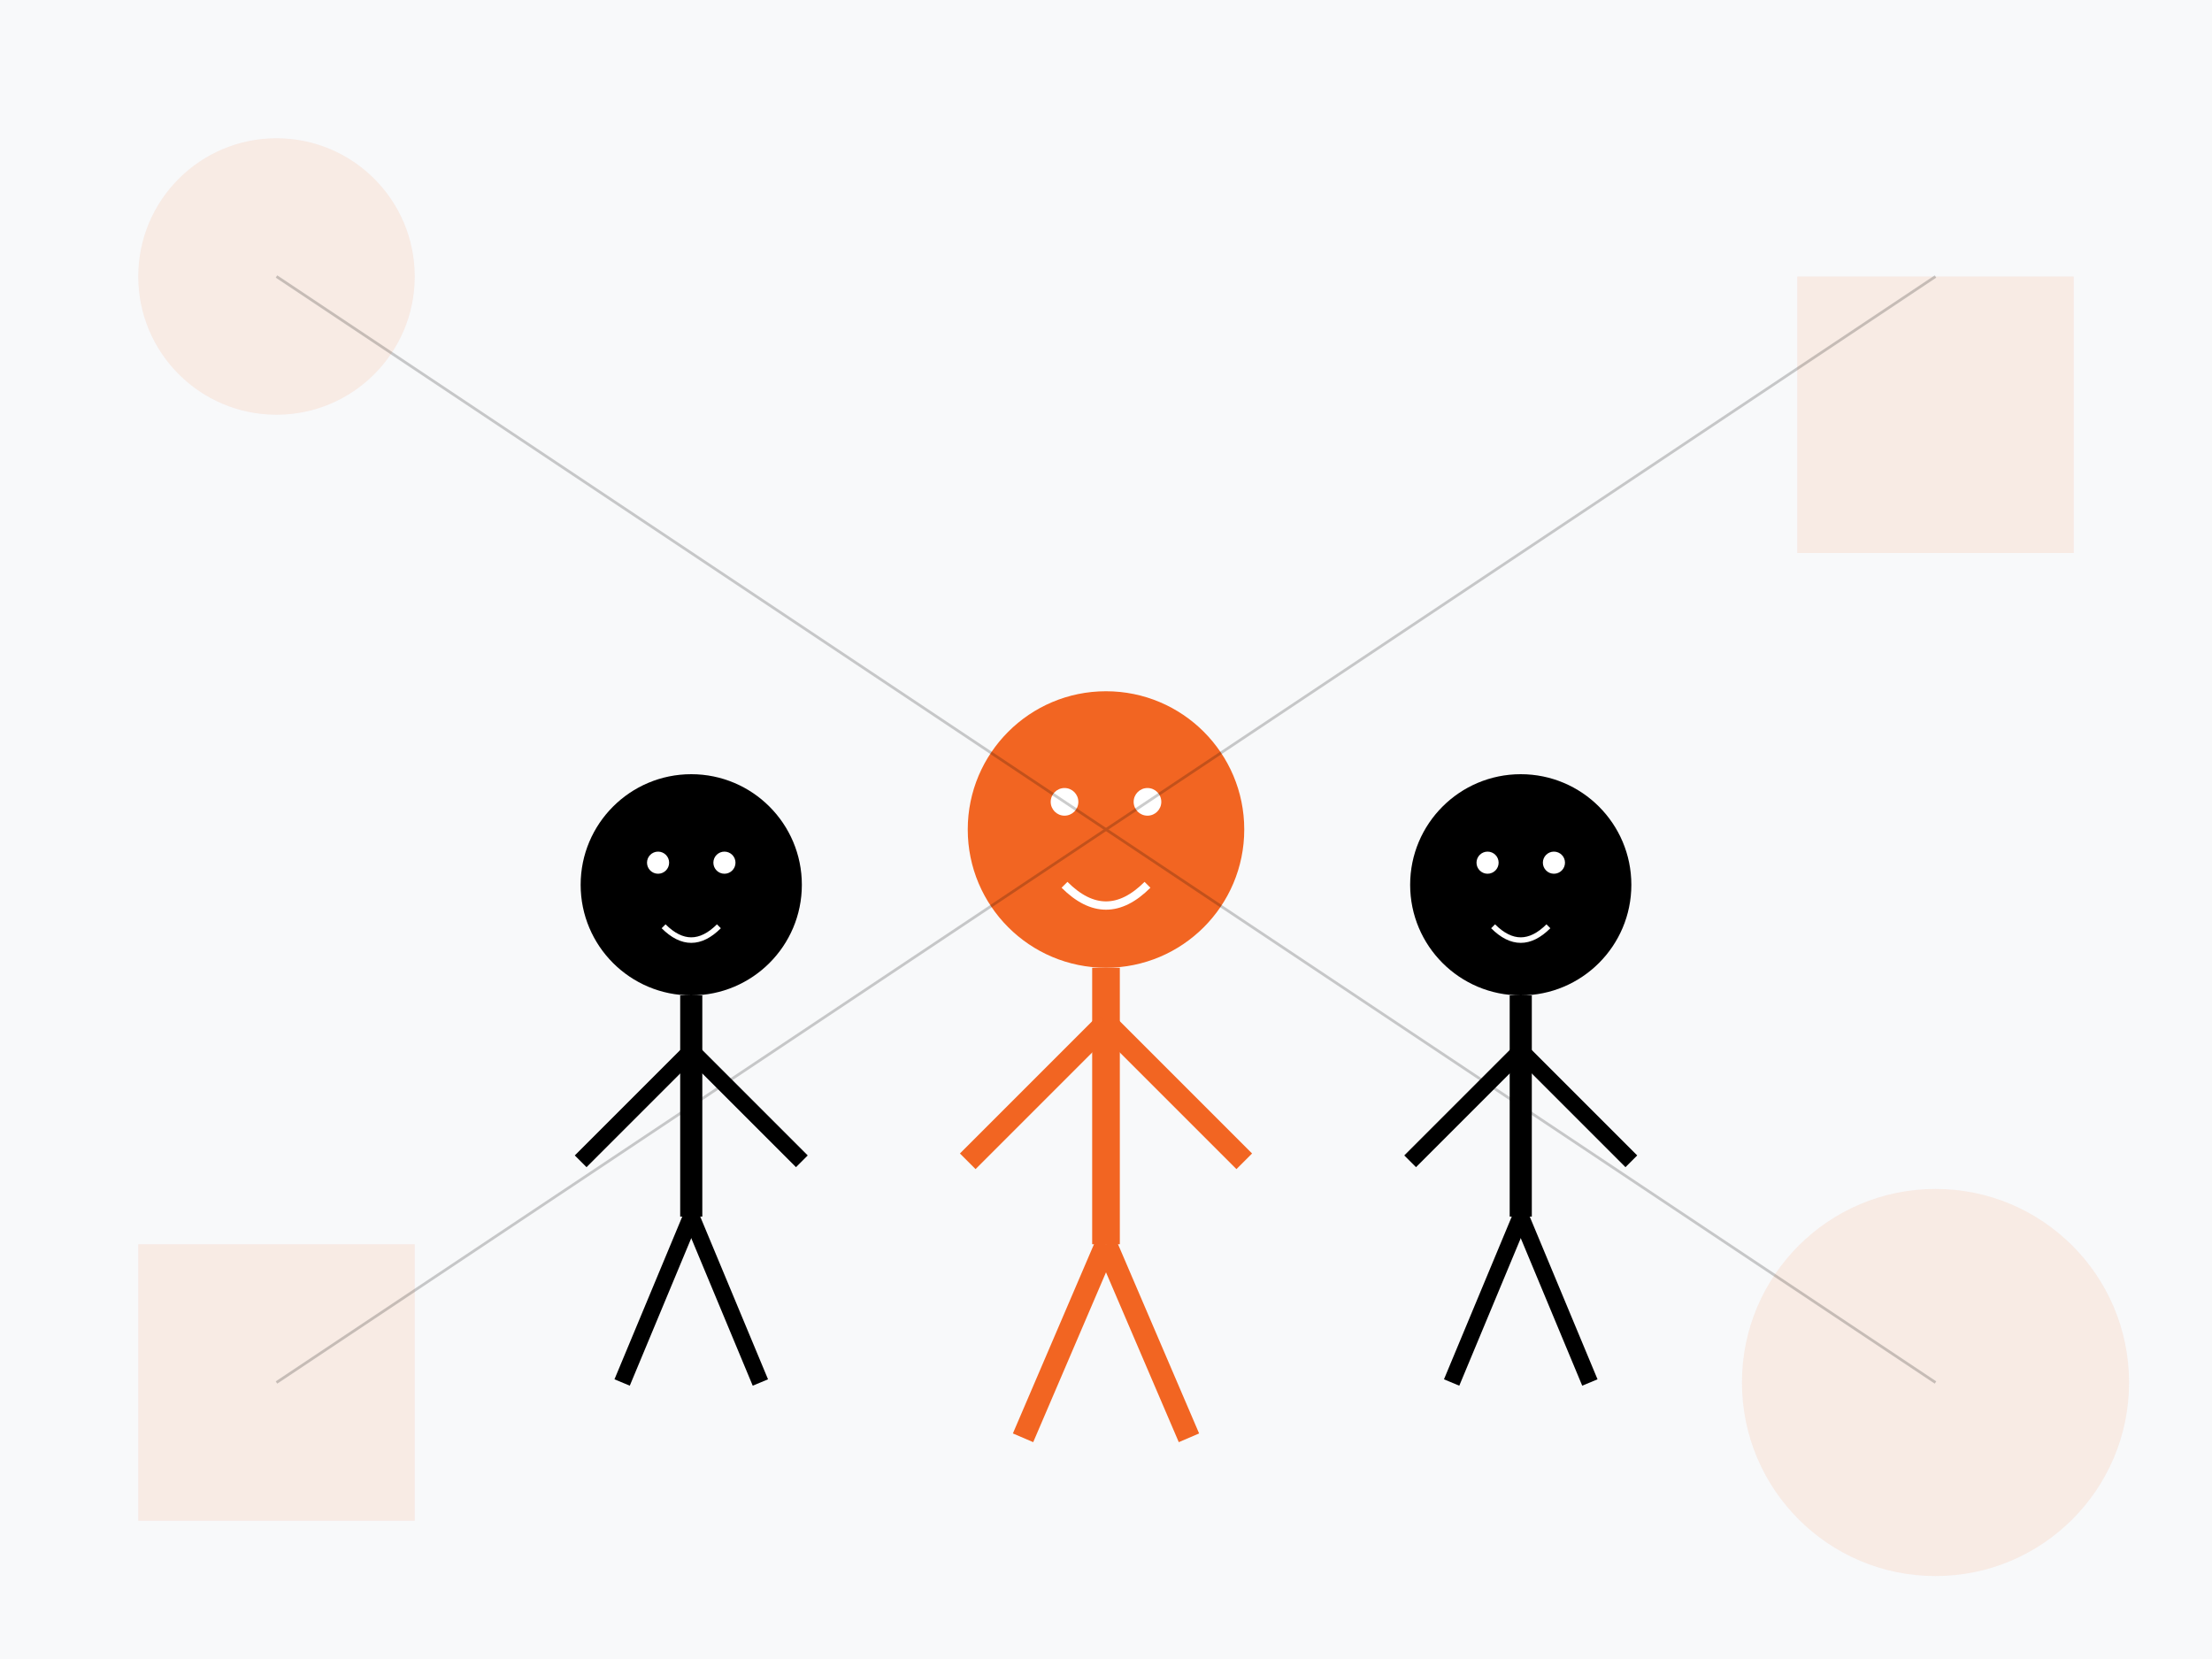 <svg xmlns="http://www.w3.org/2000/svg" width="800" height="600" viewBox="0 0 800 600">
  <!-- Background -->
  <rect width="800" height="600" fill="#f8f9fa" />
  
  <!-- Team illustration -->
  <g transform="translate(100, 100)">
    <!-- Person 1 (center) -->
    <g transform="translate(300, 200)">
      <!-- Head -->
      <circle cx="0" cy="0" r="50" fill="#F26522" />
      <circle cx="-15" cy="-10" r="5" fill="#FFFFFF" />
      <circle cx="15" cy="-10" r="5" fill="#FFFFFF" />
      <path d="M-15 20 Q0 35 15 20" stroke="#FFFFFF" stroke-width="3" fill="none" />
      
      <!-- Body -->
      <path d="M0 50 L0 150" stroke="#F26522" stroke-width="10" />
      <path d="M0 70 L-50 120" stroke="#F26522" stroke-width="8" />
      <path d="M0 70 L50 120" stroke="#F26522" stroke-width="8" />
      <path d="M0 150 L-30 220" stroke="#F26522" stroke-width="8" />
      <path d="M0 150 L30 220" stroke="#F26522" stroke-width="8" />
    </g>
    
    <!-- Person 2 (left) -->
    <g transform="translate(150, 220)">
      <!-- Head -->
      <circle cx="0" cy="0" r="40" fill="#000000" />
      <circle cx="-12" cy="-8" r="4" fill="#FFFFFF" />
      <circle cx="12" cy="-8" r="4" fill="#FFFFFF" />
      <path d="M-10 15 Q0 25 10 15" stroke="#FFFFFF" stroke-width="2" fill="none" />
      
      <!-- Body -->
      <path d="M0 40 L0 120" stroke="#000000" stroke-width="8" />
      <path d="M0 60 L-40 100" stroke="#000000" stroke-width="6" />
      <path d="M0 60 L40 100" stroke="#000000" stroke-width="6" />
      <path d="M0 120 L-25 180" stroke="#000000" stroke-width="6" />
      <path d="M0 120 L25 180" stroke="#000000" stroke-width="6" />
    </g>
    
    <!-- Person 3 (right) -->
    <g transform="translate(450, 220)">
      <!-- Head -->
      <circle cx="0" cy="0" r="40" fill="#000000" />
      <circle cx="-12" cy="-8" r="4" fill="#FFFFFF" />
      <circle cx="12" cy="-8" r="4" fill="#FFFFFF" />
      <path d="M-10 15 Q0 25 10 15" stroke="#FFFFFF" stroke-width="2" fill="none" />
      
      <!-- Body -->
      <path d="M0 40 L0 120" stroke="#000000" stroke-width="8" />
      <path d="M0 60 L-40 100" stroke="#000000" stroke-width="6" />
      <path d="M0 60 L40 100" stroke="#000000" stroke-width="6" />
      <path d="M0 120 L-25 180" stroke="#000000" stroke-width="6" />
      <path d="M0 120 L25 180" stroke="#000000" stroke-width="6" />
    </g>
  </g>
  
  <!-- Digital elements -->
  <g opacity="0.1">
    <circle cx="100" cy="100" r="50" fill="#F26522" />
    <circle cx="700" cy="500" r="70" fill="#F26522" />
    <rect x="650" y="100" width="100" height="100" fill="#F26522" />
    <rect x="50" y="450" width="100" height="100" fill="#F26522" />
  </g>
  
  <!-- Abstract connecting lines -->
  <g stroke="#000000" stroke-width="1" opacity="0.2">
    <line x1="100" y1="100" x2="400" y2="300" />
    <line x1="700" y1="500" x2="400" y2="300" />
    <line x1="700" y1="100" x2="400" y2="300" />
    <line x1="100" y1="500" x2="400" y2="300" />
  </g>
</svg>